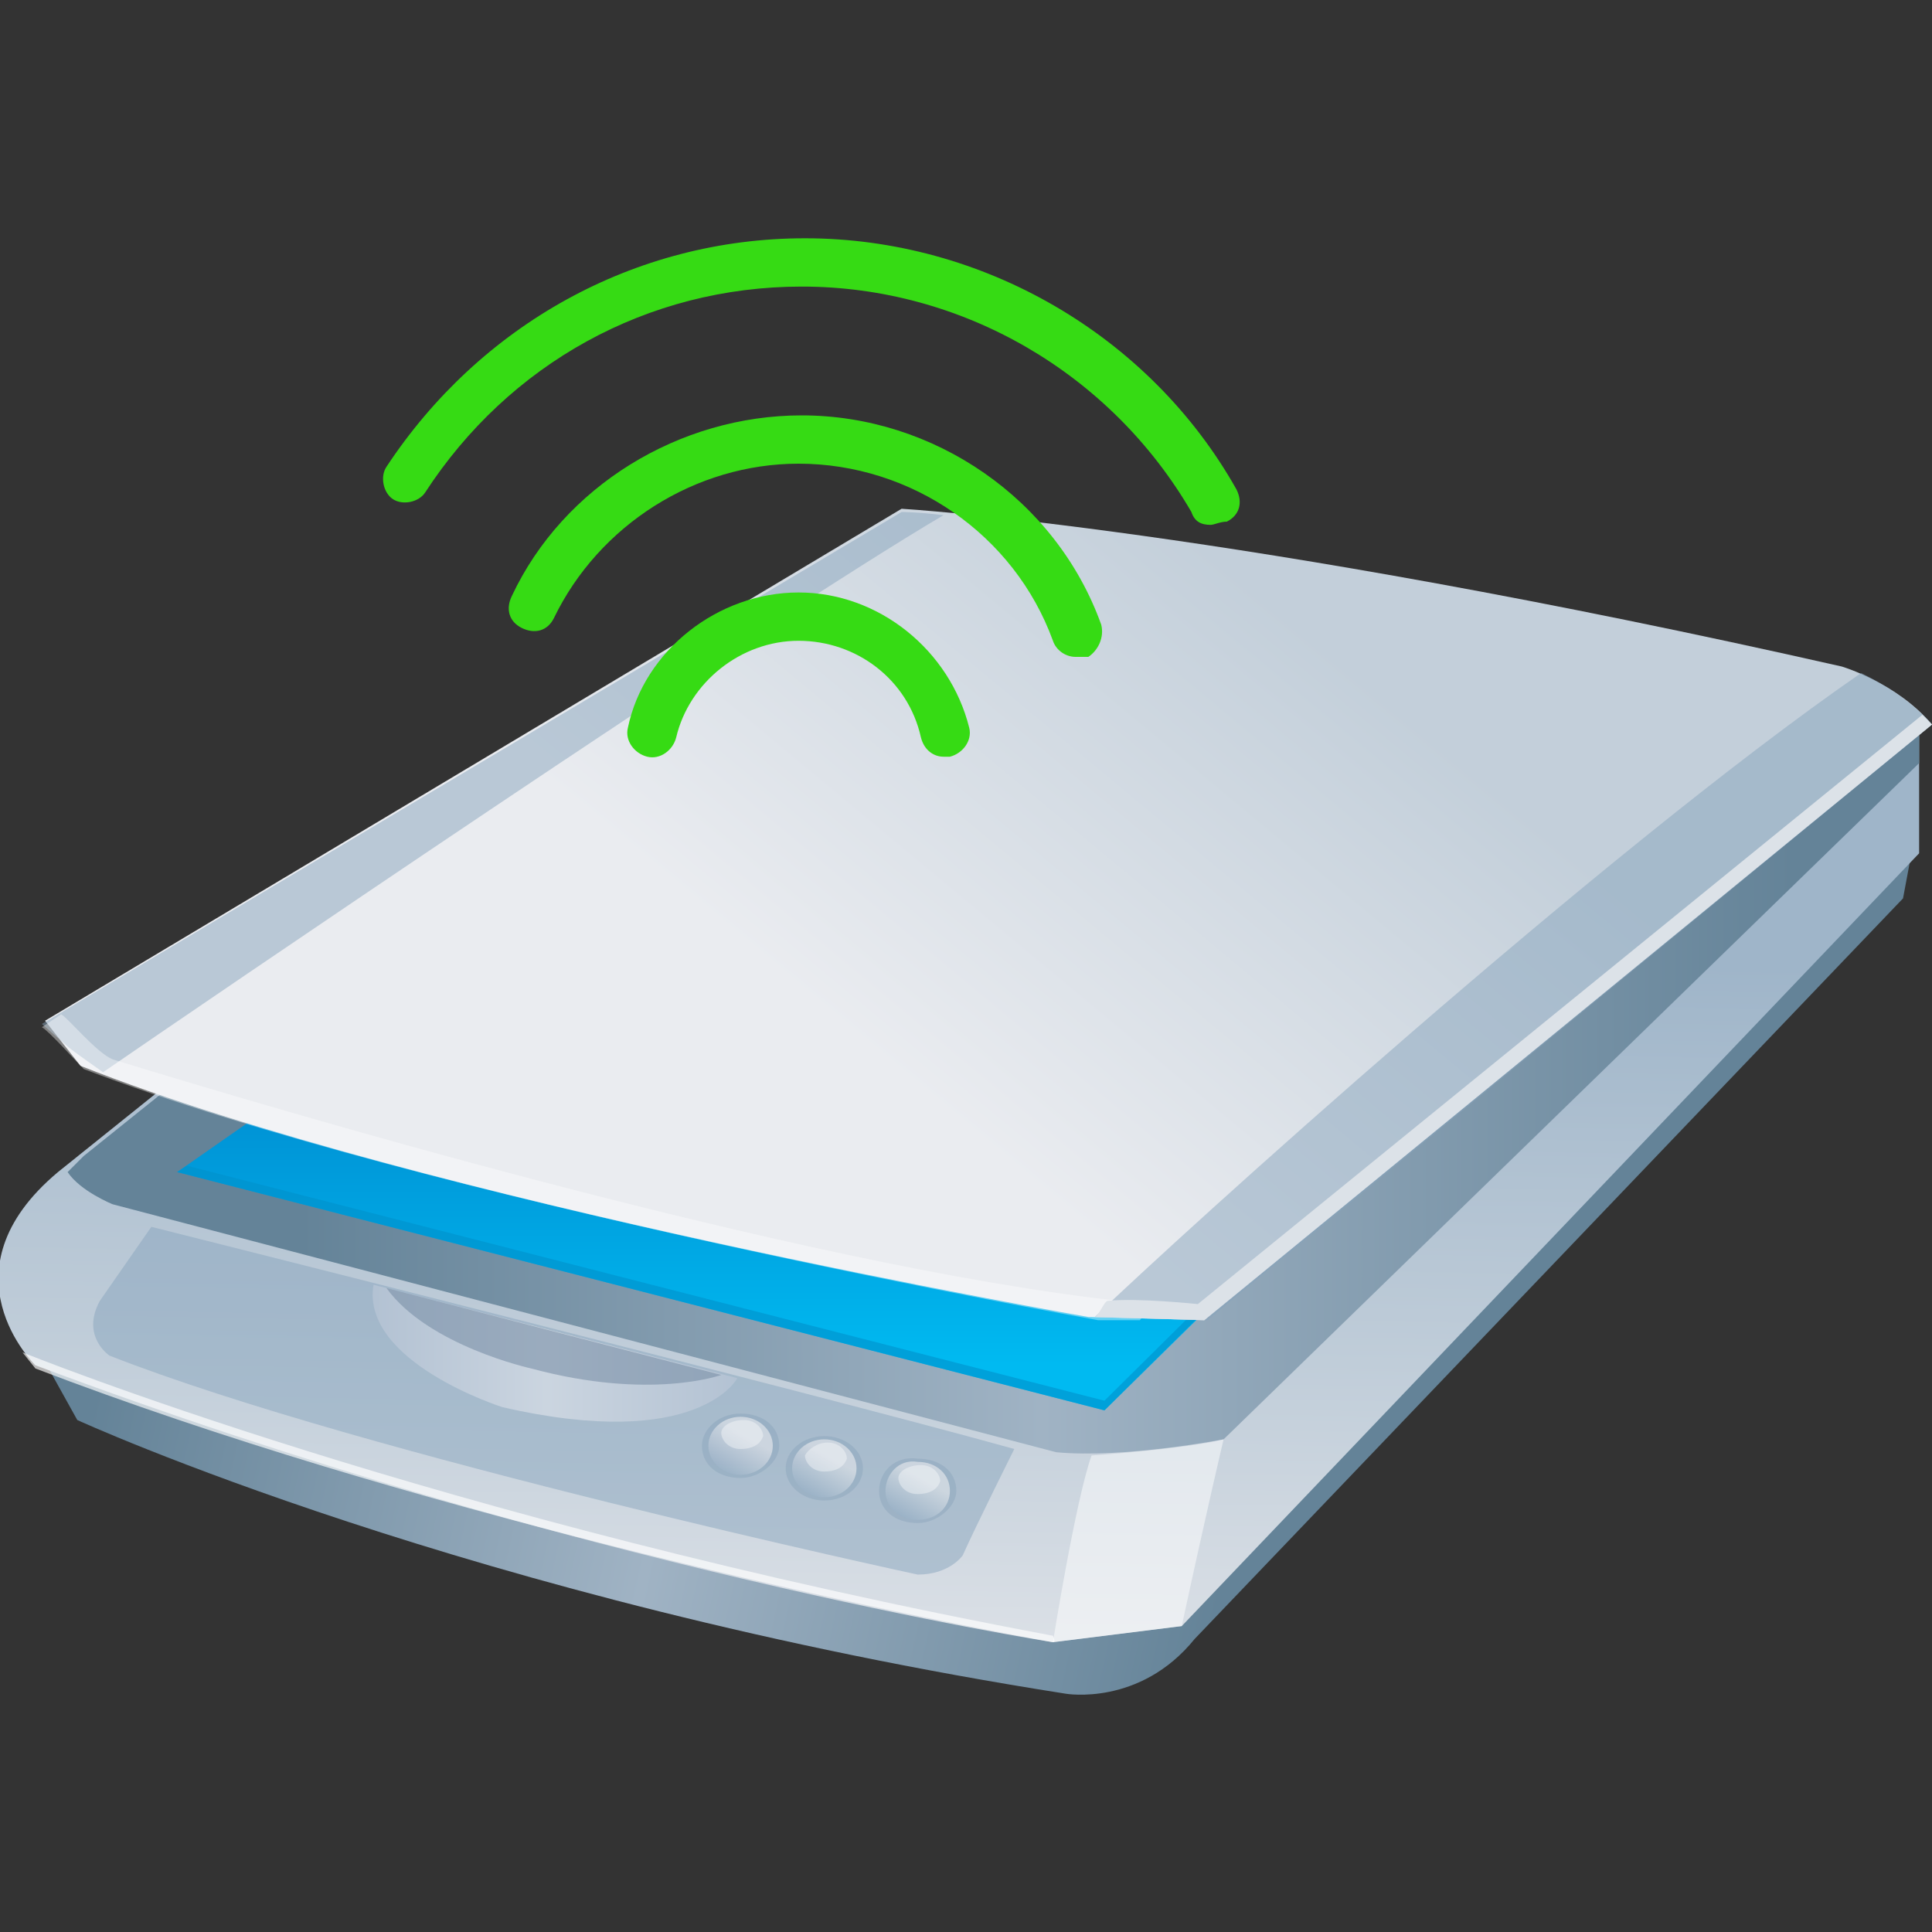 <?xml version="1.0" encoding="utf-8"?>
<!-- Generator: Adobe Illustrator 16.0.0, SVG Export Plug-In . SVG Version: 6.00 Build 0)  -->
<!DOCTYPE svg PUBLIC "-//W3C//DTD SVG 1.1//EN" "http://www.w3.org/Graphics/SVG/1.1/DTD/svg11.dtd">
<svg version="1.1" id="图层_1" xmlns="http://www.w3.org/2000/svg" xmlns:xlink="http://www.w3.org/1999/xlink" x="0px" y="0px"
	 width="60px" height="60px" viewBox="0 0 60 60" style="enable-background:new 0 0 60 60;" xml:space="preserve">
<rect x="0" y="0" width="60" height="60" fill="#333333" stroke="none"/>
<style type="text/css">
<![CDATA[
	.st0{opacity:0;fill:#FFFFFF;}
	.st1{opacity:0.66;fill:#FFFFFF;}
	.st2{opacity:0.38;fill:#FFFFFF;}
	.st3{fill:url(#SVGID_1_);}
	.st4{fill:url(#SVGID_2_);}
	.st5{fill:url(#SVGID_3_);}
	.st6{fill:url(#SVGID_4_);}
	.st7{fill:url(#SVGID_7_);}
	.st8{fill:url(#SVGID_8_);}
	.st9{opacity:0.25;fill:#7192AD;}
	.st10{opacity:0.49;fill:#87A3BC;}
	.st11{fill:#36DB14;}
	.st12{opacity:0.58;fill:#788EA5;}
	.st13{opacity:0.62;fill:#0092CC;}
	.st14{opacity:0.79;fill:url(#SVGID_5_);}
	.st15{opacity:0.79;fill:url(#SVGID_6_);}
	.st16{opacity:0.79;fill:url(#SVGID_9_);}
	.st17{opacity:0.39;fill:#FFFFFF;}
	.st18{fill:#DCE2E8;}
	.st19{opacity:0.49;fill:#FFFFFF;}
]]>
</style>
<rect class="st0" width="60" height="60"/>
<g>
	<g>
		
			<linearGradient id="SVGID_1_" gradientUnits="userSpaceOnUse" x1="592.257" y1="30.574" x2="557.384" y2="38.239" gradientTransform="matrix(-1 0 0 1 597.797 0)">
			<stop  offset="5.494000e-003" style="stop-color:#648398"/>
			<stop  offset="0.506" style="stop-color:#A0B3C4"/>
			<stop  offset="1" style="stop-color:#648398"/>
		</linearGradient>
		<path class="st3" d="M1.4,42.3l1,1.8c0,0,12.2,5.6,30.7,8.5c0,0,2.3,0.4,4-1.7l22-23l0.3-1.6L1.4,42.3z"/>
		
			<linearGradient id="SVGID_2_" gradientUnits="userSpaceOnUse" x1="568.364" y1="54.352" x2="567.926" y2="29.575" gradientTransform="matrix(-1 0 0 1 597.797 0)">
			<stop  offset="0" style="stop-color:#E5E7EB"/>
			<stop  offset="0.494" style="stop-color:#C0CDD9"/>
			<stop  offset="1" style="stop-color:#9FB5C9"/>
		</linearGradient>
		<path class="st4" d="M59.6,22.8v3.7l-22.9,24l-4,0.5c0,0-14.8-2.3-31.6-8.6c0,0-3-2.9,0.7-6l8.1-6.5L59.6,22.8z"/>
		
			<linearGradient id="SVGID_3_" gradientUnits="userSpaceOnUse" x1="541.849" y1="33.822" x2="588.468" y2="33.822" gradientTransform="matrix(-1 0 0 1 597.797 0)">
			<stop  offset="5.494000e-003" style="stop-color:#648398"/>
			<stop  offset="0.506" style="stop-color:#A0B3C4"/>
			<stop  offset="1" style="stop-color:#648398"/>
		</linearGradient>
		<path class="st5" d="M2.1,36.4c0.2-0.2,0.3-0.3,0.5-0.5l8.1-6.5l48.9-6.9v1.2L38,44.7c0,0-3.1,0.6-5.2,0.4L3.5,37.4
			C3.5,37.4,2.5,37,2.1,36.4z"/>
		<path class="st10" d="M31.5,45c0,0-1.2,2.4-1.6,3.3c0,0-0.4,0.6-1.4,0.6c0,0-17.2-3.7-25.1-6.8c0,0-0.9-0.6-0.3-1.7l1.6-2.3
			C4.7,38.1,25.4,43.3,31.5,45z"/>
		
			<linearGradient id="SVGID_4_" gradientUnits="userSpaceOnUse" x1="574.871" y1="42.004" x2="586.151" y2="42.004" gradientTransform="matrix(-1 0 0 1 597.797 0)">
			<stop  offset="0" style="stop-color:#B3C2D3"/>
			<stop  offset="0.528" style="stop-color:#CBD5E0"/>
			<stop  offset="1" style="stop-color:#B3C2D3"/>
		</linearGradient>
		<path class="st6" d="M22.9,42.8c0,0-1.2,2.3-7.3,0.9c0,0-4.4-1.4-4-3.8L22.9,42.8z"/>
		<ellipse class="st9" cx="25.6" cy="45.6" rx="1.2" ry="1"/>
		
			<linearGradient id="SVGID_5_" gradientUnits="userSpaceOnUse" x1="572.752" y1="46.547" x2="572" y2="45.25" gradientTransform="matrix(-1 0 0 1 597.797 0)">
			<stop  offset="0" style="stop-color:#93ACC3"/>
			<stop  offset="1" style="stop-color:#D9DFE5"/>
		</linearGradient>
		<ellipse class="st14" cx="25.6" cy="45.6" rx="1" ry="0.9"/>
		<path class="st9" d="M21.8,44.9c0,0.6,0.5,1,1.2,1c0.6,0,1.2-0.5,1.2-1c0-0.6-0.5-1-1.2-1C22.3,43.9,21.8,44.4,21.8,44.9z"/>
		
			<linearGradient id="SVGID_6_" gradientUnits="userSpaceOnUse" x1="575.404" y1="45.882" x2="574.651" y2="44.583" gradientTransform="matrix(-1 0 0 1 597.797 0)">
			<stop  offset="0" style="stop-color:#93ACC3"/>
			<stop  offset="1" style="stop-color:#D9DFE5"/>
		</linearGradient>
		<ellipse class="st15" cx="23" cy="44.9" rx="1" ry="0.9"/>
		
			<linearGradient id="SVGID_7_" gradientUnits="userSpaceOnUse" x1="572.172" y1="42.398" x2="572.172" y2="33.432" gradientTransform="matrix(-1 0 0 1 597.797 0)">
			<stop  offset="0" style="stop-color:#00BAF1"/>
			<stop  offset="0.983" style="stop-color:#008DD1"/>
		</linearGradient>
		<polygon class="st7" points="34.3,43.8 45.7,32.6 9.8,33.4 5.5,36.4 		"/>
		<polygon class="st13" points="34.3,43.5 45.3,32.6 45.7,32.5 34.3,43.8 5.5,36.4 5.8,36.2 		"/>
		
			<linearGradient id="SVGID_8_" gradientUnits="userSpaceOnUse" x1="558.4" y1="16.586" x2="575.008" y2="36.554" gradientTransform="matrix(-1 0 0 1 597.797 0)">
			<stop  offset="6.043900e-002" style="stop-color:#C3CFDA"/>
			<stop  offset="0.78" style="stop-color:#EAECF0"/>
		</linearGradient>
		<path class="st8" d="M60,22.5L37.4,41l-3.6-0.1c0,0-20.7-3.6-31.3-7.8l-1.1-1.4L28,15.8c0,0,10.2,0.6,29.2,4.9
			C57.2,20.7,58.9,21.2,60,22.5z"/>
		<path class="st10" d="M28,15.9c0,0,0.5,0,1.3,0.1C23.7,19.3,6.1,31.3,3.2,33.3c0,0-1-0.7-1.1-0.8l-0.8-0.7L28,15.9z"/>
		<path class="st17" d="M3.5,32.9c5.2,1.6,22.7,6.8,32.3,7.6l-0.4,0.5l-1.3,0c0,0-20.8-3.7-31.5-7.8C2.4,33,1.5,32,1.3,31.9l0.6-0.4
			C2.1,31.6,3,32.7,3.5,32.9z"/>
		<path class="st19" d="M38,44.7c0,0-0.5,2.1-1.3,5.8l-4,0.5c0,0,0.7-4.4,1.2-5.8C33.9,45.2,36.8,45,38,44.7"/>
		<path class="st10" d="M57.8,20.9c0.6,0.3,1.5,0.8,2.2,1.6L37.5,41l-3.5-0.1C36.6,38.4,49.7,26.5,57.8,20.9z"/>
		<path class="st18" d="M37.2,40.5l22.5-18.3c0.1,0.1,0.2,0.2,0.3,0.3L37.4,41L34,40.9c0.1,0,0.3-0.5,0.4-0.5
			C35.3,40.3,37.2,40.5,37.2,40.5z"/>
		<path class="st12" d="M22.4,42.7c0,0-2.2,0.8-5.9-0.2c0,0-3.2-0.7-4.5-2.5L22.4,42.7z"/>
		<path class="st1" d="M32.7,50.8c0,0,0.1,0.2,0,0.2c-6.1-1.1-20.1-4.1-31.6-8.5L0.7,42C0.7,42,13.5,47.2,32.7,50.8z"/>
		<path class="st2" d="M25,45.2c0,0.2,0.2,0.5,0.6,0.5c0.3,0,0.6-0.1,0.7-0.4c0-0.2-0.2-0.5-0.6-0.5C25.4,44.8,25.1,45,25,45.2z"/>
		<path class="st9" d="M27.3,46.3c0,0.6,0.5,1,1.2,1c0.6,0,1.2-0.5,1.2-1c0-0.6-0.5-1-1.2-1C27.8,45.2,27.3,45.7,27.3,46.3z"/>
		
			<linearGradient id="SVGID_9_" gradientUnits="userSpaceOnUse" x1="569.88" y1="47.219" x2="569.127" y2="45.921" gradientTransform="matrix(-1 0 0 1 597.797 0)">
			<stop  offset="0" style="stop-color:#93ACC3"/>
			<stop  offset="1" style="stop-color:#D9DFE5"/>
		</linearGradient>
		<path class="st16" d="M27.5,46.3c0,0.5,0.4,0.9,1,0.9c0.6,0,1-0.4,1-0.9c0-0.5-0.4-0.9-1-0.9C27.9,45.3,27.5,45.8,27.5,46.3z"/>
		<path class="st2" d="M27.9,45.9c0,0.2,0.2,0.5,0.6,0.5c0.3,0,0.6-0.1,0.7-0.4c0-0.2-0.2-0.5-0.6-0.5
			C28.2,45.5,27.9,45.7,27.9,45.9z"/>
		<path class="st2" d="M22.4,44.5c0,0.2,0.2,0.5,0.6,0.5c0.3,0,0.6-0.1,0.7-0.4c0-0.2-0.2-0.5-0.6-0.5
			C22.7,44.1,22.4,44.3,22.4,44.5z"/>
	</g>
	<g>
		<g>
			<path class="st11" d="M33.4,20.4c-0.3,0-0.6-0.2-0.7-0.5c-1.2-3.3-4.4-5.5-7.9-5.5c-3.2,0-6.2,1.9-7.6,4.8
				c-0.2,0.4-0.6,0.5-1,0.3c-0.4-0.2-0.5-0.6-0.3-1c1.6-3.4,5.2-5.6,9-5.6c4.1,0,7.9,2.6,9.3,6.5c0.1,0.4-0.1,0.8-0.4,1
				C33.6,20.4,33.5,20.4,33.4,20.4z"/>
		</g>
		<g>
			<path class="st11" d="M29.3,23.5c-0.3,0-0.6-0.2-0.7-0.6c-0.4-1.8-2-3-3.8-3c-1.8,0-3.4,1.3-3.8,3c-0.1,0.4-0.5,0.7-0.9,0.6
				c-0.4-0.1-0.7-0.5-0.6-0.9c0.5-2.4,2.8-4.2,5.3-4.2c2.5,0,4.7,1.8,5.3,4.2c0.1,0.4-0.2,0.8-0.6,0.9
				C29.5,23.5,29.4,23.5,29.3,23.5z"/>
		</g>
		<g>
			<path class="st11" d="M37.6,16.3c-0.3,0-0.5-0.1-0.6-0.4c-2.5-4.3-7.1-7-12.1-7c-4.8,0-9.1,2.4-11.7,6.4c-0.2,0.3-0.7,0.4-1,0.2
				c-0.3-0.2-0.4-0.7-0.2-1c2.9-4.4,7.7-7.1,13-7.1c5.5,0,10.7,3,13.4,7.8c0.2,0.4,0.1,0.8-0.3,1C37.9,16.2,37.7,16.3,37.6,16.3z"/>
		</g>
	</g>
</g>
</svg>
